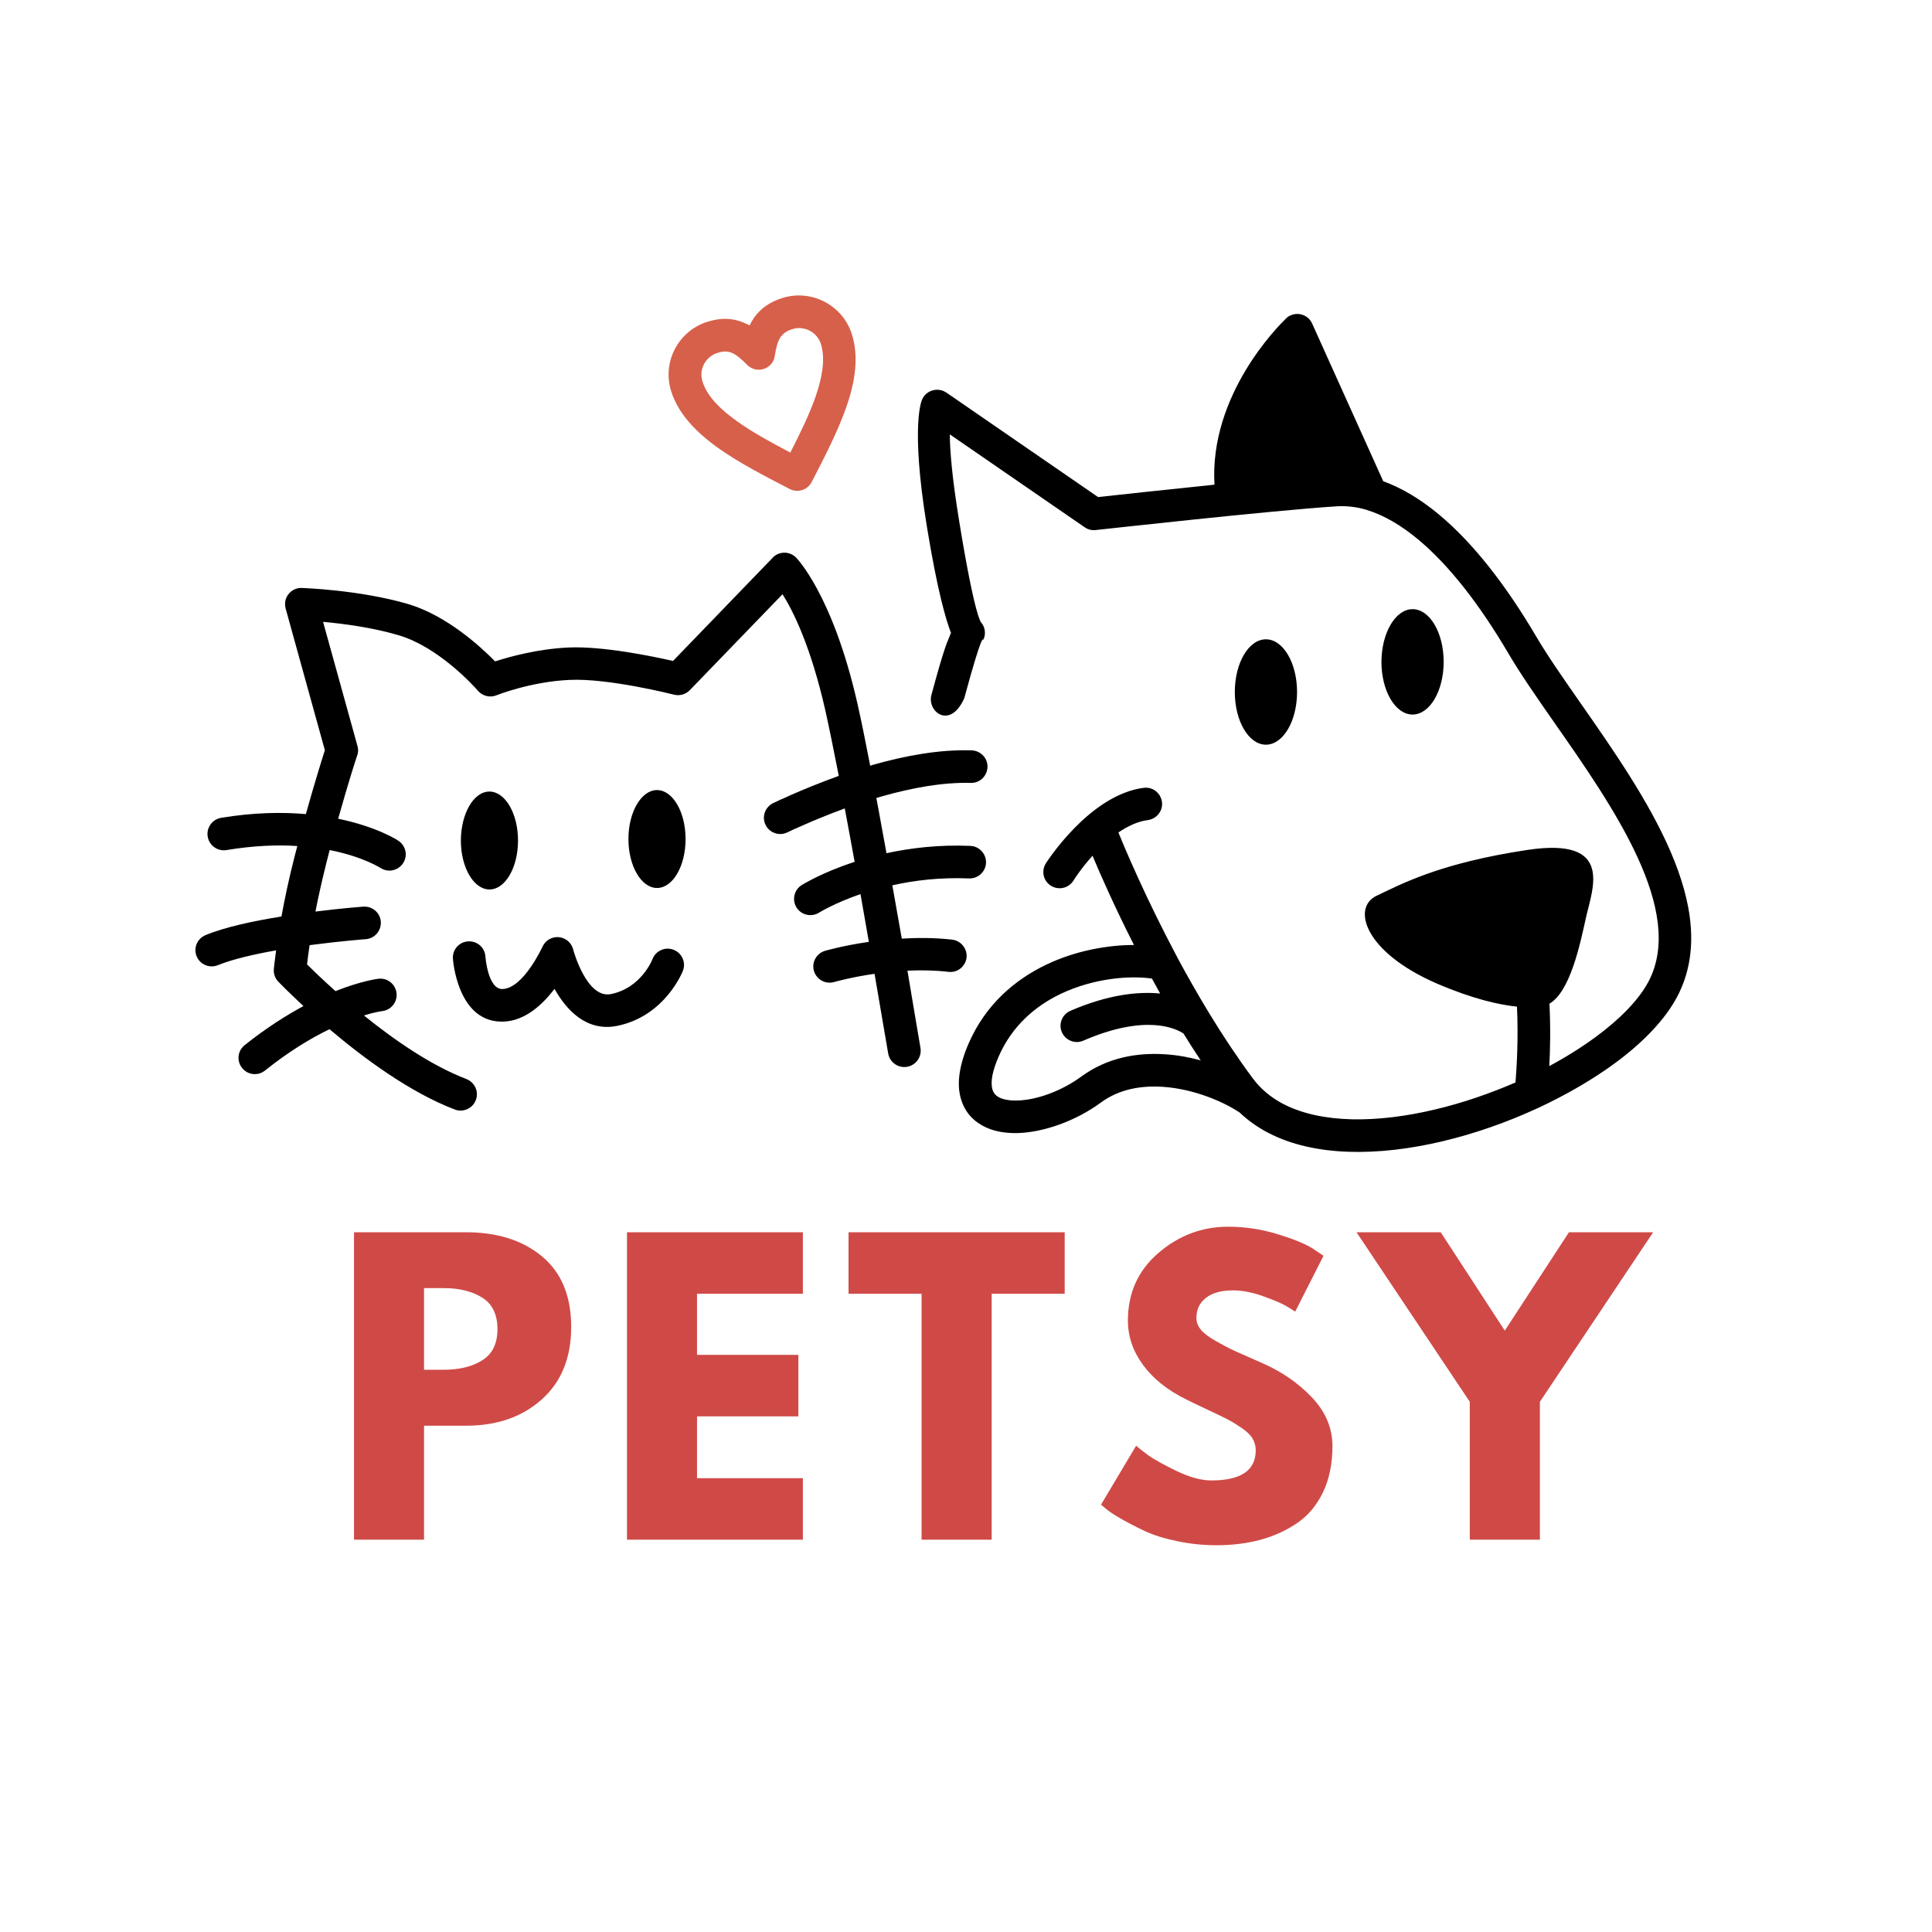 <svg xmlns="http://www.w3.org/2000/svg" xmlns:xlink="http://www.w3.org/1999/xlink" width="500" zoomAndPan="magnify" viewBox="0 0 375 375" height="500" preserveAspectRatio="xMidYMid meet" version="1.0"><defs><g/><clipPath id="ed81d9eac4"><path d="M 37.5 107 L 192 107 L 192 216 L 37.5 216 Z M 37.5 107 " clip-rule="nonzero"/></clipPath></defs><path fill="#d7604b" d="M 145.5 63.16 C 145.73 62.695 145.965 62.262 146.254 61.828 C 146.312 61.77 146.344 61.684 146.398 61.625 C 147.648 59.859 149.363 58.641 151.801 57.859 L 151.887 57.828 C 154.707 56.961 157.609 57.309 160.02 58.555 C 162.461 59.828 164.434 62 165.336 64.84 L 165.363 64.93 C 166.727 69.273 166.004 74.082 164.23 79.125 C 162.574 83.816 160.078 88.684 157.551 93.551 C 156.738 95.117 154.852 95.727 153.281 94.914 C 148.402 92.395 143.523 89.871 139.461 87.004 C 135.074 83.875 131.676 80.34 130.281 75.965 L 130.254 75.879 C 129.383 73.07 129.73 70.172 130.98 67.766 C 132.258 65.332 134.434 63.363 137.281 62.465 L 137.309 62.465 C 139.836 61.652 142.016 61.711 144.105 62.523 C 144.223 62.551 144.309 62.609 144.426 62.668 C 144.805 62.812 145.152 62.988 145.5 63.16 Z M 151.539 65.363 C 150.988 66.176 150.641 67.391 150.406 68.957 C 150.32 69.652 150.031 70.348 149.477 70.867 C 148.23 72.086 146.227 72.055 145.008 70.809 C 143.902 69.68 142.945 68.867 142.074 68.492 L 141.898 68.434 C 141.203 68.172 140.445 68.145 139.488 68.434 C 139.344 68.492 139.199 68.551 139.023 68.578 C 137.977 68.984 137.137 69.738 136.641 70.695 C 136.148 71.648 136.004 72.75 136.293 73.852 C 136.352 73.996 136.41 74.172 136.438 74.316 C 137.398 77.066 139.895 79.531 143.176 81.848 C 146.109 83.934 149.711 85.902 153.398 87.844 C 155.316 84.109 157.086 80.457 158.277 77.066 C 159.586 73.301 160.195 69.824 159.41 67.016 C 159.352 66.871 159.293 66.723 159.266 66.551 C 158.859 65.508 158.102 64.668 157.145 64.176 C 156.188 63.684 155.082 63.539 153.98 63.828 C 153.836 63.887 153.688 63.941 153.516 63.973 C 152.645 64.289 152.062 64.695 151.656 65.246 Z M 151.887 57.859 C 152.18 57.773 152.469 57.742 152.758 57.742 Z M 130.281 75.91 C 130.195 75.617 130.168 75.328 130.168 75.039 Z M 130.281 75.91 " fill-opacity="1" fill-rule="nonzero"/><path fill="#000000" d="M 180.785 134.895 C 183.453 125.016 183.805 124.844 184.586 122.844 C 183.57 120.234 181.914 114.5 179.914 102.242 C 176.602 81.965 179.012 77.473 179.012 77.473 C 179.738 75.91 181.625 75.215 183.223 75.938 C 183.398 76.023 183.543 76.109 183.688 76.199 L 213.133 96.48 C 216.387 96.133 225.824 95.09 235.727 94.074 C 234.711 76.605 248.184 63.219 249.551 61.887 C 249.812 61.598 250.129 61.363 250.508 61.219 C 252.105 60.496 253.992 61.219 254.691 62.812 L 268.484 93.406 C 272.145 94.742 275.742 96.914 279.23 99.809 C 286.023 105.43 292.441 113.805 298.191 123.566 C 300.398 127.332 303.562 131.852 306.934 136.691 C 319.305 154.422 334.551 176.324 325.547 193.449 C 323.195 197.91 318.898 202.371 313.41 206.398 C 309.109 209.555 304 212.512 298.539 215.062 C 298.48 215.09 298.426 215.117 298.336 215.148 C 292.5 217.844 286.227 220.043 279.984 221.523 C 267.527 224.477 255.066 224.562 246.094 219.84 C 244.09 218.797 242.262 217.496 240.633 215.961 C 237.789 214.02 231.953 211.352 225.621 210.945 C 221.496 210.688 217.227 211.383 213.656 214.02 C 208.809 217.582 202.594 219.785 197.512 219.93 C 194.953 219.988 192.633 219.551 190.742 218.508 C 188.566 217.32 187.027 215.465 186.387 212.801 C 185.75 210.137 186.184 206.719 188.043 202.457 C 191.324 194.984 196.957 190.176 203.059 187.246 C 208.809 184.496 215.051 183.422 220.102 183.422 C 216.355 176.035 213.598 169.777 212.059 166.098 C 209.766 168.648 208.344 170.906 208.344 170.938 C 207.414 172.414 205.469 172.848 203.984 171.922 C 202.504 170.996 202.07 169.055 203 167.574 C 203.027 167.547 211.391 154.277 221.992 152.918 C 223.734 152.684 225.301 153.93 225.535 155.641 C 225.766 157.379 224.516 158.941 222.805 159.176 C 220.801 159.434 218.883 160.363 217.082 161.578 C 218.418 164.883 222.426 174.355 228.32 185.453 C 228.379 185.566 228.469 185.684 228.496 185.801 C 230.383 189.332 232.504 193.043 234.77 196.781 L 234.797 196.836 L 234.828 196.867 C 237.383 201.066 240.172 205.27 243.133 209.266 C 244.699 211.383 246.703 213.031 249.027 214.25 C 256.52 218.16 267.438 217.988 278.531 215.352 C 283.816 214.105 289.133 212.281 294.156 210.105 C 294.387 207.324 294.734 201.59 294.445 195.391 C 291.078 195.043 285.965 193.941 278.938 190.926 C 264.797 184.812 262.328 176.152 267.207 173.863 C 272.086 171.547 279.52 167.52 296.48 164.969 C 313.438 162.418 309.055 172.559 307.805 178.238 C 306.672 183.395 304.754 192.492 300.746 194.809 C 300.98 199.359 300.895 203.703 300.719 206.922 C 303.973 205.184 306.992 203.27 309.691 201.301 C 314.453 197.793 318.086 194.086 319.973 190.523 C 327.203 176.789 313.148 156.652 301.734 140.312 C 298.367 135.477 295.199 130.957 292.734 126.754 C 287.332 117.57 281.379 109.777 275.191 104.648 C 271.941 101.953 268.629 100.012 265.348 99 L 265.289 98.969 C 263.344 98.391 261.398 98.16 259.48 98.273 C 246.676 99.086 212.785 102.883 212.668 102.883 C 211.941 102.969 211.16 102.793 210.52 102.332 L 184.355 84.309 C 184.383 87.383 184.762 92.539 186.184 101.199 C 189.176 119.598 190.395 120.758 190.395 120.758 C 191.207 121.684 191.441 123.074 190.832 124.234 C 190.832 124.234 190.801 122.09 187.172 135.504 C 184.441 141.676 179.914 138.168 180.785 134.895 Z M 274.176 118.238 C 277.516 118.238 280.215 122.812 280.215 128.465 C 280.215 134.113 277.516 138.691 274.176 138.691 C 270.836 138.691 268.137 134.113 268.137 128.465 C 268.164 122.812 270.867 118.238 274.176 118.238 Z M 245.715 124.09 C 249.055 124.09 251.758 128.668 251.758 134.316 C 251.758 139.965 249.055 144.543 245.715 144.543 C 242.379 144.543 239.676 139.965 239.676 134.316 C 239.676 128.668 242.379 124.09 245.715 124.09 Z M 229.715 200.605 C 228.32 199.676 222.484 196.691 210.258 201.996 C 208.66 202.691 206.805 201.938 206.105 200.344 C 205.41 198.75 206.164 196.895 207.762 196.199 C 215.137 193.012 220.918 192.434 225.184 192.84 C 224.633 191.855 224.109 190.898 223.59 189.941 C 219.203 189.305 212.234 189.883 205.844 192.926 C 200.965 195.273 196.492 199.07 193.879 204.98 C 192.602 207.875 192.254 209.961 192.602 211.352 C 192.777 212.078 193.211 212.598 193.824 212.945 C 194.695 213.438 195.941 213.641 197.395 213.613 C 201.258 213.527 206.078 211.758 209.941 208.918 C 214.906 205.297 220.625 204.285 226.086 204.633 C 228.496 204.777 230.848 205.211 233.055 205.82 C 231.895 204.082 230.789 202.344 229.715 200.605 Z M 229.715 200.605 " fill-opacity="1" fill-rule="nonzero"/><g clip-path="url(#ed81d9eac4)"><path fill="#000000" d="M 87.914 186.117 C 87.77 184.379 89.074 182.844 90.816 182.727 C 92.559 182.582 94.098 183.887 94.215 185.625 C 94.215 185.656 94.68 192.117 97.582 191.969 C 101.68 191.77 105.281 183.742 105.309 183.742 C 106.035 182.148 107.922 181.453 109.488 182.18 C 110.391 182.582 111 183.367 111.234 184.234 C 111.234 184.266 113.816 193.883 118.551 192.957 C 124.504 191.77 126.652 186.176 126.652 186.148 C 127.293 184.523 129.121 183.715 130.746 184.352 C 132.375 184.988 133.188 186.812 132.547 188.438 C 132.547 188.465 129.148 197.242 119.77 199.125 C 113.789 200.312 109.898 195.969 107.633 191.941 C 105.336 194.953 101.996 198.082 97.875 198.285 C 88.754 198.75 87.914 186.148 87.914 186.117 Z M 178.664 203.414 C 178.953 205.125 177.793 206.773 176.051 207.066 C 174.336 207.355 172.68 206.195 172.391 204.457 C 171.605 199.852 170.707 194.578 169.75 189.016 C 165.102 189.68 161.938 190.609 161.906 190.609 C 160.223 191.102 158.48 190.117 157.988 188.465 C 157.492 186.785 158.48 185.047 160.137 184.555 C 160.164 184.555 163.59 183.539 168.645 182.816 C 168.121 179.746 167.57 176.645 167.02 173.543 C 161.906 175.312 158.945 177.164 158.945 177.164 C 157.465 178.062 155.488 177.602 154.59 176.121 C 153.688 174.645 154.152 172.676 155.633 171.777 C 155.664 171.777 159.438 169.371 165.887 167.285 C 165.594 165.664 165.305 164.07 165.016 162.535 C 164.668 160.621 164.316 158.738 163.969 156.914 C 160.977 158.016 158.219 159.145 155.926 160.16 C 155.172 160.477 154.676 160.711 154.414 160.824 L 154.27 160.883 C 153.719 161.145 153.195 161.375 152.789 161.578 C 151.219 162.332 149.305 161.637 148.578 160.07 C 147.824 158.508 148.52 156.625 150.09 155.871 C 150.609 155.641 151.133 155.379 151.629 155.148 C 151.684 155.117 151.742 155.09 151.801 155.09 C 152.586 154.742 153.137 154.48 153.398 154.363 C 156.07 153.176 159.293 151.875 162.809 150.598 C 161.82 145.559 160.922 141.152 160.195 137.879 C 157.379 125.48 153.98 118.641 151.887 115.34 L 133.883 133.969 C 133.07 134.809 131.879 135.098 130.836 134.836 C 130.805 134.836 118.145 131.594 110.508 131.969 C 102.957 132.316 96.363 134.953 96.363 134.953 C 95.027 135.504 93.52 135.039 92.676 133.969 C 91.805 132.984 85.039 125.566 77.402 123.309 C 72.23 121.77 66.512 121.047 62.707 120.699 L 69.387 144.805 C 69.59 145.5 69.531 146.195 69.27 146.805 C 68.98 147.672 67.555 152.074 65.641 158.914 C 73.191 160.477 77.254 163.113 77.254 163.145 C 78.738 164.07 79.203 166.012 78.273 167.488 C 77.344 168.965 75.398 169.43 73.918 168.504 C 73.887 168.504 70.52 166.273 63.984 164.996 C 63.781 165.809 63.551 166.648 63.344 167.52 C 62.473 170.965 61.777 174.152 61.227 176.934 C 66.512 176.27 70.488 175.977 70.52 175.977 C 72.262 175.863 73.801 177.164 73.918 178.902 C 74.031 180.641 72.727 182.18 70.984 182.293 C 70.953 182.293 66.047 182.672 60.094 183.453 C 59.859 185.047 59.688 186.32 59.598 187.191 C 60.703 188.289 62.621 190.145 65.117 192.375 C 70.227 190.348 73.422 189.973 73.453 189.973 C 75.195 189.77 76.762 191.016 76.965 192.754 C 77.168 194.492 75.918 196.055 74.176 196.258 C 74.176 196.258 72.871 196.402 70.633 197.098 C 76.441 201.793 83.645 206.805 90.527 209.441 C 92.152 210.078 92.996 211.902 92.355 213.527 C 91.746 215.148 89.887 215.988 88.262 215.352 C 79.578 212.047 70.547 205.355 63.957 199.766 C 60.414 201.473 56.145 204.023 51.438 207.789 C 50.074 208.891 48.07 208.66 46.996 207.297 C 45.891 205.934 46.125 203.938 47.488 202.863 C 51.586 199.59 55.477 197.129 58.902 195.273 C 56.348 192.898 54.633 191.188 54.168 190.695 C 53.473 190.059 53.066 189.102 53.152 188.09 C 53.152 188.09 53.27 186.785 53.59 184.465 C 49.32 185.219 45.168 186.176 42.293 187.336 C 40.664 188 38.836 187.219 38.168 185.625 C 37.5 184.004 38.285 182.18 39.883 181.512 C 43.656 179.945 49.23 178.758 54.633 177.891 C 55.242 174.527 56.086 170.473 57.246 165.984 L 57.711 164.215 C 53.82 163.953 49.23 164.129 43.977 164.996 C 42.262 165.289 40.605 164.129 40.316 162.391 C 40.027 160.68 41.188 159.027 42.93 158.738 C 49.203 157.695 54.723 157.609 59.367 158.016 C 61.082 151.902 62.473 147.441 63.055 145.613 L 55.445 118.121 C 55.359 117.832 55.332 117.512 55.332 117.195 C 55.359 115.457 56.812 114.066 58.555 114.121 C 58.582 114.121 69.762 114.469 79.23 117.25 C 86.664 119.453 93.258 125.48 96.102 128.375 C 98.949 127.449 104.352 125.973 110.246 125.684 C 116.953 125.363 126.652 127.391 130.633 128.289 L 149.828 108.414 C 149.883 108.355 149.941 108.27 150 108.211 C 151.25 106.965 153.254 106.965 154.504 108.211 C 154.531 108.242 161.586 115.281 166.41 136.488 C 167.133 139.648 167.977 143.82 168.906 148.629 L 169.457 148.453 C 175.645 146.688 182.352 145.441 188.594 145.645 C 190.336 145.703 191.73 147.152 191.672 148.891 C 191.613 150.629 190.164 152.02 188.422 151.961 C 182.934 151.816 176.891 152.945 171.199 154.566 C 170.824 154.684 170.473 154.77 170.098 154.887 C 170.504 156.973 170.879 159.145 171.289 161.375 L 172.07 165.605 C 176.746 164.594 182.234 163.926 188.332 164.188 C 190.074 164.246 191.441 165.723 191.383 167.461 C 191.324 169.199 189.844 170.559 188.102 170.504 C 182.469 170.27 177.445 170.879 173.203 171.836 C 173.812 175.312 174.422 178.758 175.035 182.18 C 178.113 182.004 181.453 182.004 184.789 182.379 C 186.535 182.582 187.781 184.148 187.609 185.855 C 187.406 187.594 185.836 188.84 184.121 188.637 C 181.395 188.32 178.691 188.289 176.137 188.406 C 177.039 193.855 177.91 198.953 178.664 203.414 Z M 178.664 203.414 " fill-opacity="1" fill-rule="nonzero"/></g><path fill="#000000" d="M 95 153.641 C 98.047 153.641 100.547 157.898 100.547 163.145 C 100.547 168.387 98.078 172.645 95 172.645 C 91.949 172.645 89.453 168.387 89.453 163.145 C 89.48 157.871 91.949 153.641 95 153.641 Z M 95 153.641 " fill-opacity="1" fill-rule="evenodd"/><path fill="#000000" d="M 127.523 153.352 C 130.574 153.352 133.07 157.609 133.07 162.855 C 133.07 168.098 130.602 172.355 127.523 172.355 C 124.477 172.355 121.977 168.098 121.977 162.855 C 121.977 157.609 124.477 153.352 127.523 153.352 Z M 127.523 153.352 " fill-opacity="1" fill-rule="evenodd"/><g fill="#cf4a47" fill-opacity="1"><g transform="translate(64.368, 298.853)"><g><path d="M 4.344 -59.672 L 26.109 -59.672 C 32.18 -59.672 37.098 -58.102 40.859 -54.969 C 44.617 -51.832 46.5 -47.273 46.5 -41.297 C 46.5 -35.316 44.594 -30.625 40.781 -27.219 C 36.977 -23.82 32.086 -22.125 26.109 -22.125 L 17.938 -22.125 L 17.938 0 L 4.344 0 Z M 17.938 -32.984 L 21.766 -32.984 C 24.805 -32.984 27.301 -33.598 29.25 -34.828 C 31.207 -36.055 32.188 -38.066 32.188 -40.859 C 32.188 -43.703 31.207 -45.738 29.25 -46.969 C 27.301 -48.207 24.805 -48.828 21.766 -48.828 L 17.938 -48.828 Z M 17.938 -32.984 "/></g></g></g><g fill="#cf4a47" fill-opacity="1"><g transform="translate(117.354, 298.853)"><g><path d="M 38.484 -59.672 L 38.484 -47.734 L 17.938 -47.734 L 17.938 -35.875 L 37.609 -35.875 L 37.609 -23.938 L 17.938 -23.938 L 17.938 -11.938 L 38.484 -11.938 L 38.484 0 L 4.344 0 L 4.344 -59.672 Z M 38.484 -59.672 "/></g></g></g><g fill="#cf4a47" fill-opacity="1"><g transform="translate(164.124, 298.853)"><g><path d="M 0.578 -47.734 L 0.578 -59.672 L 42.531 -59.672 L 42.531 -47.734 L 28.359 -47.734 L 28.359 0 L 14.75 0 L 14.75 -47.734 Z M 0.578 -47.734 "/></g></g></g><g fill="#cf4a47" fill-opacity="1"><g transform="translate(212.05, 298.853)"><g><path d="M 26.328 -60.75 C 29.555 -60.75 32.711 -60.281 35.797 -59.344 C 38.891 -58.406 41.18 -57.477 42.672 -56.562 L 44.844 -55.109 L 39.344 -44.266 C 38.914 -44.555 38.312 -44.93 37.531 -45.391 C 36.758 -45.848 35.312 -46.461 33.188 -47.234 C 31.07 -48.004 29.098 -48.391 27.266 -48.391 C 25.004 -48.391 23.254 -47.906 22.016 -46.938 C 20.785 -45.977 20.172 -44.676 20.172 -43.031 C 20.172 -42.219 20.461 -41.457 21.047 -40.75 C 21.629 -40.051 22.617 -39.305 24.016 -38.516 C 25.41 -37.723 26.641 -37.082 27.703 -36.594 C 28.766 -36.113 30.406 -35.391 32.625 -34.422 C 36.477 -32.785 39.766 -30.555 42.484 -27.734 C 45.211 -24.91 46.578 -21.719 46.578 -18.156 C 46.578 -14.727 45.961 -11.738 44.734 -9.188 C 43.504 -6.633 41.816 -4.633 39.672 -3.188 C 37.523 -1.738 35.148 -0.664 32.547 0.031 C 29.941 0.727 27.117 1.078 24.078 1.078 C 21.473 1.078 18.914 0.812 16.406 0.281 C 13.906 -0.238 11.812 -0.895 10.125 -1.688 C 8.438 -2.488 6.914 -3.273 5.562 -4.047 C 4.219 -4.816 3.234 -5.469 2.609 -6 L 1.656 -6.797 L 8.469 -18.234 C 9.039 -17.742 9.832 -17.125 10.844 -16.375 C 11.863 -15.633 13.66 -14.633 16.234 -13.375 C 18.816 -12.125 21.098 -11.5 23.078 -11.5 C 28.816 -11.5 31.688 -13.453 31.688 -17.359 C 31.688 -18.18 31.477 -18.941 31.062 -19.641 C 30.656 -20.336 29.93 -21.035 28.891 -21.734 C 27.859 -22.43 26.941 -22.984 26.141 -23.391 C 25.348 -23.805 24.047 -24.438 22.234 -25.281 C 20.43 -26.125 19.098 -26.766 18.234 -27.203 C 14.609 -28.984 11.805 -31.211 9.828 -33.891 C 7.859 -36.566 6.875 -39.445 6.875 -42.531 C 6.875 -47.883 8.848 -52.258 12.797 -55.656 C 16.754 -59.051 21.266 -60.75 26.328 -60.75 Z M 26.328 -60.75 "/></g></g></g><g fill="#cf4a47" fill-opacity="1"><g transform="translate(265.47, 298.853)"><g><path d="M -2.172 -59.672 L 14.172 -59.672 L 26.609 -40.578 L 39.062 -59.672 L 55.406 -59.672 L 33.422 -26.766 L 33.422 0 L 19.812 0 L 19.812 -26.766 Z M -2.172 -59.672 "/></g></g></g></svg>
